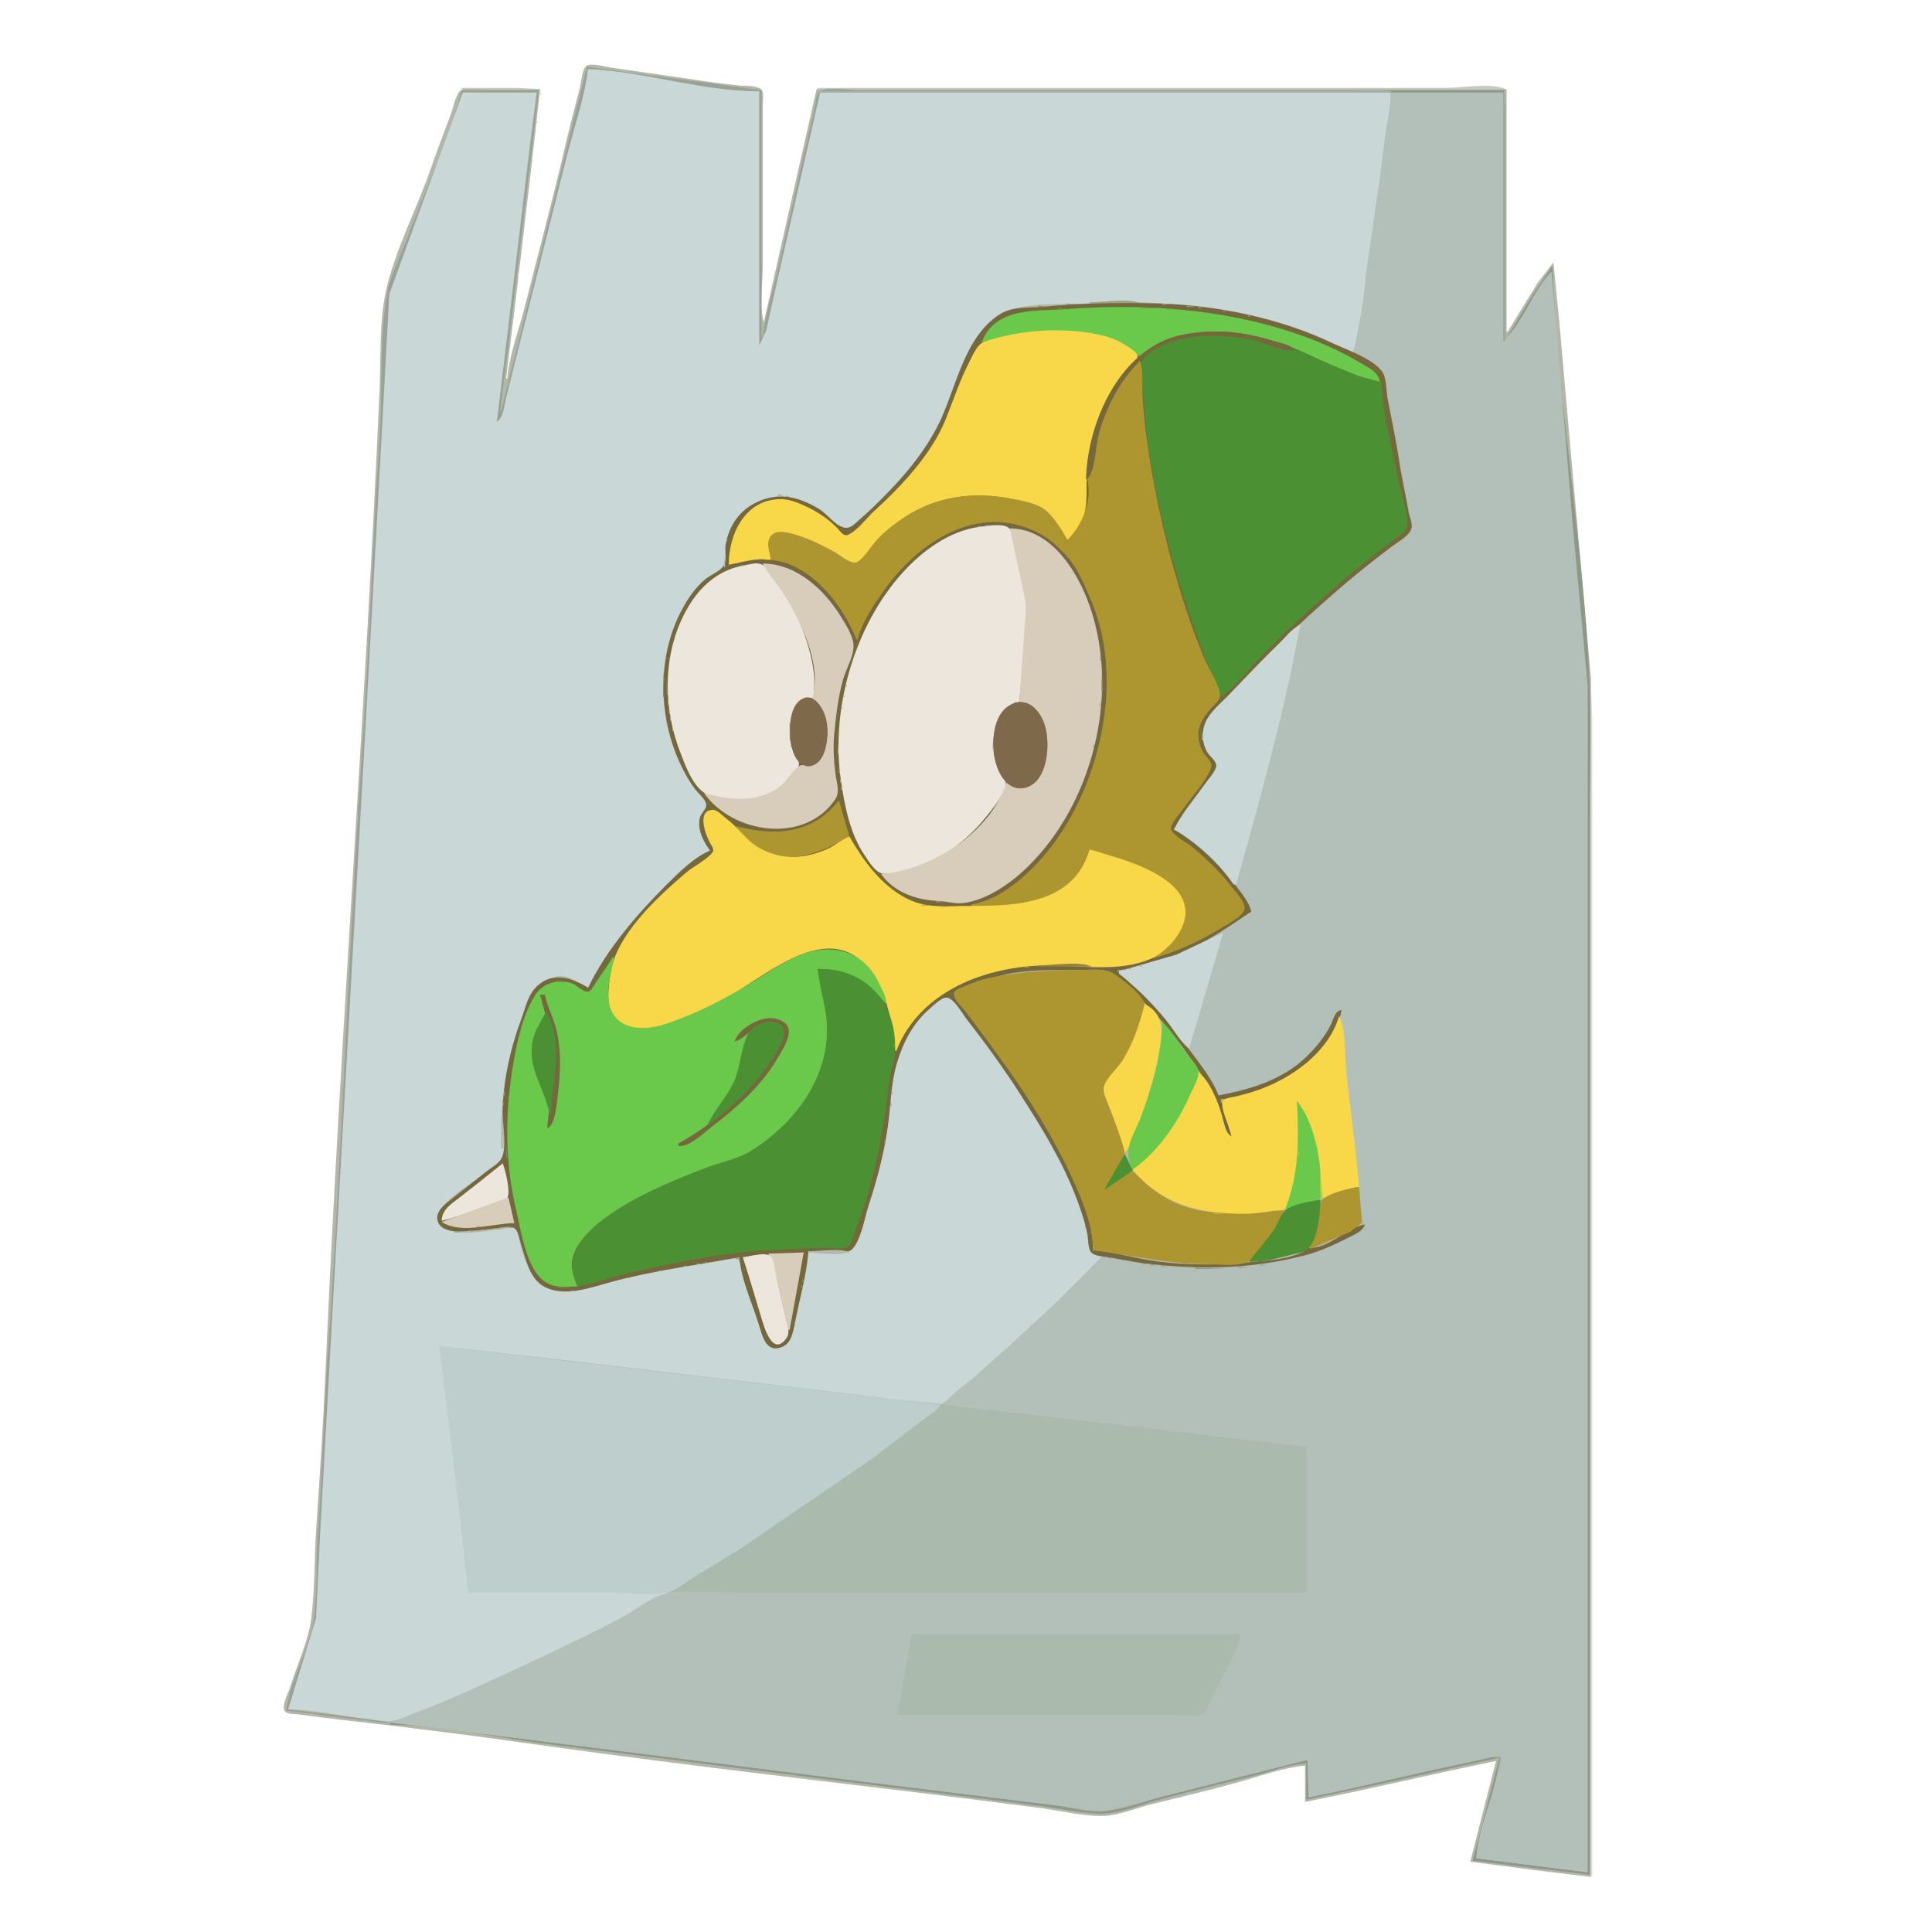 <svg version="1.1" id="Calque_1" xmlns="http://www.w3.org/2000/svg" x="0" y="0" viewBox="0 0 1649 1649" style="enable-background:new 0 0 1649 1649" xml:space="preserve"><style>.st2{fill:#c9d8d7}.st4{fill:#d8dad4}.st9{fill:#d9dbd5}.st11{fill:#9ea088}.st12{fill:#b3bcaf}.st13{fill:#9e9f88}.st14{fill:#75683d}.st15{fill:#9fa089}.st17{fill:#6ac84b}.st18{fill:#679843}.st19{fill:#a4a792}.st20{fill:#679742}.st21{fill:#99997f}.st22{fill:#99987f}.st24{fill:#f8d749}.st25{fill:#4b9134}.st26{fill:#ad9630}.st28{fill:#928764}.st29{fill:#bfb6a0}.st30{fill:#ece6dd}.st31{fill:#d8ccbb}.st32{fill:#b3bbaf}.st33{fill:#b69f3b}.st34{fill:#a89f81}.st36{fill:#a4a793}.st37{fill:#a99f82}.st38{fill:#a69a7b}.st40{fill:#b0a78c}.st42{fill:#7f694b}.st53{fill:#a3a692}.st61{fill:#93937a}</style><path d="M433 323h-1l9.7-80 12.6-107 6.7-60h-49c-4.8 0-14.4-1.8-18.5 1-4.5 3.1-6.4 14-8.2 19-5.6 15.7-11.9 31.2-17.3 47-11.8 34.7-30.4 69.3-38.5 105-5.9 26.2-4.3 57.2-5.5 84-12.2 279.1-33.9 557.9-46.1 837-2 44.7-4.8 89.4-7.9 134-1.8 25.9-1.1 52.2-4.3 78-2.3 19.2-12 39.5-17.7 58-1.5 4.9-7.3 15.7-5.4 20.7 1.4 3.7 9.1 3.2 12.3 3.6 12.3 1.6 24.7 3.3 37 4.7 51.7 5.8 103.5 12.2 155 19.5 109.7 15.5 220 28.6 330 41.7 37.4 4.5 74.7 9.3 112 14.1 17 2.2 35.9 7.1 53 6.6 12.9-.4 28.3-6.8 41-10 25.3-6.3 50.9-12.2 76-19.3 17.5-5 36.9-12 55-13.6v31l44-9.1 79-17.4 40-8.5-22 86 55 7.2 48 5.8V579l-17.8-200-9-102-5.2-53-13.2 17-25.8 42h-1V76H697l-32.4 143-12.6 56c-4.1-13.9-1-32.5-1-47V91c0-3.8 1.4-11.3-1-14.4-3.1-4-15.3-3.2-20-3.7-17.6-1.7-35.5-4.6-53-7.2-18.6-2.7-37.3-5.4-56-8.1-4.4-.6-16.6-4.2-20.3-1.5-3.8 2.8-4.5 13.5-5.6 18-4.2 16.7-8.7 33.3-12.6 50-10.5 45.8-23 91.4-34.4 137-5 19.9-13.4 41.3-15.1 61.9z" style="fill:#b3b7aa"/><path d="m501 57-53.3 214-19.7 79h-1l7.9-63L460 77h-66c-11.6 42.6-30.8 84.6-46.2 126-5.7 15.2-14.7 32-17.4 48-6.9 39.7-3.7 82.7-6.4 123-5.7 83.9-8.3 168.1-14 252-12 174.5-17.9 349.5-29.8 524-3.7 53.9-5.3 108-9 162-1.6 22.8 0 46.4-3.3 69-3.9 27-19.8 52-23.8 79l41 5.3 48 5.7v-1l-39-5.3-48-5.7 23.8-77 4.3-87 13-234L321 470l8-153 3.3-64 15.4-43 29.8-81L395 79h63l-24.2 199-9.8 82c5.9-2.1 6.3-12.6 7.6-18l13.5-54c12.8-51.4 25.9-102.6 38.7-154 6-24.2 16.1-50.2 18.1-75 48.5 3.8 97.3 19 146 19v217c4.8-1.7 4.7-7.6 6-12 3.8-13 5.9-26.8 8.9-40 9-39 18.7-77.9 26.8-117 3.3-15.8 9-31.9 10.3-48h487v-1H733c-7.4 0-27.6-3.6-33.4 1-3 2.3-3.8 11.4-4.6 15-2.7 12.7-5.8 25.3-8.7 38-7.6 33.7-15.1 67.4-22.8 101-4.2 18.3-10.6 37.3-12.5 56h-1V77L501 57z" style="fill:#98a396"/><path class="st2" d="M502 59c-3.4 25.5-12.4 51.1-18.6 76-12.6 50.4-25.4 100.6-38 151l-13.5 54c-1.5 6.2-2 16.6-7.9 20l9.7-80 17.5-148 6.8-53h-63l-46.7 128-16 44-6.4 118-13 235-30.8 546-9 162-3.3 69-23.8 78c22.5.2 45.6 5.9 68 8.2 7.6.8 15.4 2.8 23 1.5 21.5-3.7 43.9-17.3 64-25.7 58.2-24.2 113.3-53.7 169-83v-1H400c-8.8-69.6-12.2-141-25-210l100 11.2 205 24.1 90 10.8 34 3.3 13-9.9 27-23.5 69-63.9 28-29c-3.4-.5-8-1.1-10-4.3-2.4-3.8-1.9-10.4-2.9-14.7-3-12.3-6.4-24.2-11.1-36-18.6-46.6-48.2-88.5-77.4-129-6.9-9.5-14.1-18.8-21.4-28-2.4-3.1-5.7-9.3-10.2-9.3-5 .1-11.4 6.7-15 9.7-15.6 13.2-23.3 31.4-28.6 50.6-4.9 18-5 38.4-7.7 57-3.1 20.9-9.4 42-16.1 62-3.1 9.2-7.2 32.8-15.9 38-7.6 4.6-26 1-34.8 1-3.9 20.6-7.3 41.5-11.7 62-1.8 8.3-4.9 17.2-14.3 19.3-9 2-13-9.8-15.1-16.3-4.7-14.6-8.8-29.3-13.2-44-1.3-4.4-2.3-13.3-6.9-15.4-3.7-1.6-9 0-12.8.5-10.4 1.4-20.8 3.5-31 5.5-24.7 4.9-49.6 9.2-74 15.9-16.7 4.6-36.1 10.6-50.9-2.1-11-9.4-16.3-32.8-19.1-46.5-16.7 0-36.7 6.4-53 3.3-7.1-1.3-17.2-6.6-13.6-15.3 5.9-14.3 29.8-26.5 41.6-36 3.8-3 10.5-6.6 12.4-11.2 3.6-8.8-1-25-.3-34.8 2.1-31 9-60.7 19.3-90 5-14.3 13.4-29.8 30.7-30.8 9.1-.5 16.2 6.5 24 9.8 29-43 58.8-89.1 104-117-4.3-8.1-10.3-16.2-8.8-26 .7-4.7 7.5-9.6 6.4-14-1.1-4.5-7.3-9.3-10-13-5.8-7.8-10.3-16.2-14.3-25-18-39.9-18-88.3 3-127 5.1-9.5 11.5-18.6 19.7-25.7 4.2-3.7 12.1-6.9 15-11.6 3.3-5.4 1.7-15.5 3-21.7 3.3-14.9 13.6-26.7 27-33.4 18.9-9.5 35.8-4.2 53 6.9 6.5 4.2 18.4 20.8 26 15.5 9.3-6.5 17-16 25-24 19.3-19.4 39.4-41 51.2-66 14-29.7 20.8-66 46.8-88.7 18.5-16.2 54.8-11.8 78-13.4 55.2-3.8 111.9 2 165 17.5 21.5 6.3 41.7 19.2 63 24.6 10-40.7 13.3-83.6 19.3-125 4.5-31.5 12.5-65.2 12.7-97H700l-36.9 162-9.1 41-6 13V78c-48.8 0-97.2-16.9-146-19z"/><path d="M394 75v1h67l-21-1h-46m304 0v1h587c-13.1-5.5-36.7-1-51-1H698z" style="fill:#c6c9bf"/><path class="st4" d="M461 76v5h1l-1-5z"/><path d="M1187 77v2h96v213c6.4-2.1 10-11.5 13.4-17 8.4-13.5 16.3-31.9 27.6-43l8.8 103 9.3 114 12.8 137v1012l-95-12 16.2-64 4.8-22.4-10 .4-29 6.4-125 27.6-1-32c-40.2 8.3-80.3 19.7-120 30.2-17.8 4.7-38.6 13.4-57 13.8-13.8.3-28.3-4.2-42-5.8-30.4-3.4-60.6-7.4-91-11-110.1-13.2-220-27.9-330-41.4-31.3-3.9-62.7-7.8-94-11.9-16.1-2.1-32.7-5.8-49-5.8v2c45 .4 91.4 11.2 136 16.7 104.7 12.9 209.3 26.7 314 39.4 34.7 4.2 69.3 8.8 104 13.1 16.8 2.1 34.2 6.1 51 6.7 15.8.5 34.8-7.3 50-11.5 27.8-7.7 56-14.3 84-21.3 13.8-3.4 28.8-9.5 43-10.1v31l67-14.3 98-21.7-23 88 100 12V698c0-37.5 1.6-75.5 0-113-5.2-119.6-26.8-238.4-32-358l-15.1 22-24.9 41h-1V77H1187z" style="fill:#8d9888"/><path d="M1284 77v213h1V97l-1-20z" style="fill:#a0a798"/><path d="M700 78v1h487c-11.2-4.7-30.8-1-43-1H700z" style="fill:#a4b0a6"/><path d="M1187 79c-.3 15-4.1 30.1-5.8 45-3.7 30.7-7.8 61.5-12.8 92-4.6 27.9-4.6 59.3-14.3 86 7.5 3.2 20.3 8.7 25.3 15.3 4.5 6 3.7 17.5 5.2 24.7 5.1 23.7 10.2 48 13.6 72 1.2 8.4 2.7 16.7 4.4 25 .8 3.9 3.3 9 1.4 13-4.9 10.2-24 19.8-32.9 26.5-21.9 16.4-40.4 37-62 53.5.9 17.9-7.7 38.7-11.9 56-9 37.7-18.5 75.4-28 113-3.2 12.7-6.7 25.3-10 38-1.3 4.8-4.9 12-3.9 17 1.6 7.7 9.9 14.5 12.8 22l-25 17-6.1 24-14.6 50-7.2 26 9 14 15.9 26c28.9-3.7 58.2-15.2 79-36 7.1-7.1 12.7-15 17.2-24 2.4-4.8 3.2-11.2 8.8-13-2.9 15.6 1.8 34.3 3.7 50 3.6 29 6 58 9.6 87 1.4 11.6 2.1 23.4 4 35 .5 3.2 2.7 10.9.9 13.8-2.4 3.9-9.2 6.5-13.1 8.5-12.5 6.4-25.4 12-39 15.7-38.9 10.5-75.9 11.8-116 9-12.4-.8-24.7-3.4-37-5.3-4.8-.8-11.2-3.4-16-2.5-4.7.9-8.8 6.7-12 9.9l-25 25c-22.7 22.7-47.3 43.4-71 64.9-9.3 8.4-21.5 15.9-29 26.1l46 5.2 88 10 176 20.8v124H628c-17.7 0-38.7-3.2-56-.1-15.5 2.8-32.9 17.8-47 24.8-42.3 21.2-84.8 41.2-128 60.6-14.5 6.5-29.2 12.5-44 18.1-7.3 2.8-14.1 6.4-22 6.6v1l50 5.8 94 11.9 301 37.6 120 14.9 44 5.8 58-14.1 118-29.9 1 32c41.9-8.1 83.2-18.8 125-27.4 9.7-2 19.4-4.1 29-6.4 2.5-.6 8.1-2.8 9.9.2 2.5 4.1-4.1 18-5.2 22.6-5.1 20-14.7 42.4-15.6 63l95 12V585l-12.8-137-9.3-114-8.8-102-10.1 14-20 32-10.9 14V79H1187z" style="fill:#b3c0b9"/><path class="st4" d="M458 101v4h1l-1-4m-1 8v4h1l-1-4z"/><path class="st9" d="M454 134v4h1l-1-4m-5 41v4h1l-1-4z"/><path d="M442 232v4h1l-1-4z" style="fill:#d8dbd4"/><path class="st4" d="M1328 246v4h1l-1-4z"/><path class="st11" d="M930 258v1h44c-11.5-4.8-31.5-1-44-1z"/><path class="st12" d="M974 258v1h8l-8-1z"/><path class="st13" d="M910 259v1h14l-14-1z"/><path class="st14" d="M606 726c-13.7 5.7-26.6 18.7-37 29-24.8 24.7-51.9 56.1-67 88-15-9-32.3-14.4-45.8 1-5.8 6.6-8 16.9-11 25-9.3 24.6-15.9 53.6-16.2 80-.1 10.3 4 30.8-1 39.8-2.5 4.5-9 8-13 11.2-9.6 7.7-19.3 15.3-29 23-5.4 4.3-13.9 9.8-12.7 18 1.2 7.7 10.2 9.9 16.7 10 11.3.1 22.8-1.4 34-2.7 3.8-.5 11.4-2.2 14.7-.2 4 2.4 4.9 10.8 6.3 15 4 12.1 7.1 28.1 19 34.8 17.3 9.8 40.4 1 58-3.8 35.9-9.8 72.6-14.2 109-21 1.8 20.8 12.7 42.9 18.4 63 2 6.8 5.7 16.2 14.6 14.6 10.4-1.9 12.3-10.8 14-19.6 4-20.6 10.4-42.2 12-63h26c3 0 7.7.9 10.3-1 8.2-6.1 11.9-28.6 15-38 7.2-21.6 13.1-44.5 16.4-67 2.6-17.8 2.6-36.6 7.6-54 5.1-17.6 13.7-34.5 27.7-46.7 3.6-3.1 9.2-8.9 14-9.8 6.4-1.3 14.8 14.2 18.2 18.5 16.1 20.6 31.6 42 45.7 64 18.2 28.4 36.1 57.3 48 89 3.8 10.1 7.5 20.4 9.3 31 .7 3.9.4 12.3 3.4 15.1 3.4 3.2 11 3.3 15.4 4 10 1.7 19.8 3.9 30 5.1 46.7 5.6 91.4 5 137-6.9 13.2-3.5 25.9-9.4 38-15.6 5-2.6 11.3-5.1 13-10.7-16.4 3-30.3 20.7-48 20-11.1 9.7-35.8 10.8-50 12.2-25.9 2.6-52.2 2.8-78-.5-18.7-2.3-37.4-8.2-56-9.7 0-21.5-8.8-42.8-17.6-62-16.5-36.1-38.1-69.7-61.1-102-9.1-12.9-18.7-25.4-28.2-38-3.2-4.2-10.6-10.7-11.4-16-.6-4.1 6.4-6 9.3-7.2 10.2-4.2 20.4-6.7 31-9.4 21.6-5.4 43.9-4.5 66-4.5 7.8 0 19.8-1.6 27 1.9 9.4 4.7 18.4 15.9 26 23.1 24.4 23.5 46 53.5 62.6 83 4.1 7.3 6.1 16 8.5 24 1.2 3.9 1.6 8.8 5.9 10l-9-32c40.4-.3 95.8-33.9 103-76-5.9 1-6.8 8.2-9.3 13-5.3 10.4-12.4 18.8-20.7 27-20.2 19.7-48 27.9-75 33-4.7-12.9-14.5-25.1-22.6-36-11.9-15.9-23.4-31.9-37.4-46-8.3-8.4-18.8-15.6-26-25 42.6-1.9 80.3-27 114-50-1.8-7.6-7.7-14.8-12.4-21-12.9-17.2-33.1-41.1-53.6-49 8.5-12.4 17.1-24.7 25.7-37 3.2-4.6 10.1-11.3 10.7-17 .5-5.2-6.3-9.7-8.6-14-6.8-12.9-1.8-23.8 7.4-34 34.1-38.2 71.8-74.5 110.8-107.7 12.7-10.8 25.8-21 39-31.2 5.1-3.9 13.9-8.5 17-14.2 2.5-4.7-.8-11.1-1.7-15.9-2.5-14.6-6-29.3-8.2-44-2.6-17.8-6.5-35.4-9.8-53-1.2-6.6-.7-18.1-5.1-23.5-8.8-11-29.8-17.9-42.3-23.8-45.4-21.6-100-32.5-150-33.7-32-.8-64.2-.3-96 2.8-12.7 1.2-26.7-.6-38 6.7-30.1 19.5-36.8 62.7-51.3 92.5-16 32.9-45.4 63-72.7 86.7-10.8 9.4-20.2-7.5-30-13.4-18.4-11-36.6-14.9-56-4.1-13.4 7.4-20.9 20-23.6 34.8-1 5.2 1.5 13-1.4 17.6-3.1 4.9-11.5 8.1-16 11.8-8.3 7-14.6 16.1-19.7 25.6-20.8 38.4-20.5 88.2-3.4 128 3.8 8.8 8.4 17.3 14 25 2.7 3.7 8.7 8.6 9.9 13 1 3.9-4.5 8.1-5.4 12-2.2 10.2 2.9 20 8.7 28z"/><path class="st15" d="M992 259v1h7l-7-1z"/><path d="M886 261v1h8l-8-1z" style="fill:#898462"/><path class="st13" d="M1013 261v1h8l-8-1z"/><path class="st17" d="M838 292c46-6.2 94.4-22.5 134 12h1c36.4-28.8 85.8-24.3 127-8.5 26 10 50.8 25 78 32.5-.5-10.3-9-13.6-17-18.4-17.3-10.3-35.9-18.5-55-25-63.2-21.3-130-25.6-196-20.8-26.1 2-60.4-2-72 28.2z"/><path class="st18" d="M975 262v1h17l-17-1z"/><path class="st19" d="M1023 262v1h4l-4-1z"/><path class="st20" d="M903 263v1h11l-11-1m93 0v1h9l-9-1z"/><path class="st21" d="M1044 265v1h3l-3-1z"/><path class="st22" d="m1060.7 268.3.7.3-.7-.3z"/><path class="st15" d="M1065 269v1h3l-3-1z"/><path d="M893 282v1h24l-24-1z" style="fill:#cdd346"/><path class="st24" d="M622 482c12.1-2.1 23.5-6.3 36-4-.3-5-2.6-9.9-1.9-15 1.3-8.7 9.9-9.5 16.9-7.9 15.4 3.7 29.3 11 43 18.7 3.7 2.1 10.4 8.1 14.9 6.7 5.5-1.7 11.2-11.3 14.8-15.6 7.8-9.1 17.3-16.9 27.3-23.5 26.9-17.9 57.8-21.8 89-15.8 8.9 1.7 21.2 3.7 28.7 9.2 8.1 5.9 14.5 18 20.3 26.2 19.3-13.9 16.1-36 16.4-56 .2-10.9 3.7-22.5 6.5-33 4.3-16.4 10.8-33.1 20.6-47 3.5-5 16.4-15.2 16.4-20.9 0-2.9-3.8-5.1-5.8-6.6-7-5.1-15.6-9.2-24-11.2-30.8-7.5-71-5.1-101 5.4-6.2 2.2-9.4 10.9-12.3 16.3-8.5 16.2-13.9 33.2-20.7 50-12 29.7-37.8 57.1-61.1 78.3-6.8 6.2-13.6 16.1-22 20.1-4 1.9-6.7-2.9-9.1-5.4-6.8-7.1-15.2-12.9-23.9-17.3-6.8-3.4-16.3-7.6-24-7.7-31-.2-45 29.7-45 56z"/><path class="st14" d="M927 409c6.7-2.4 6.4-19.6 7.9-26 5.4-22.9 13.5-45.6 28.6-64 26.3-32.1 67-37 105.5-28.9 12.3 2.6 24.5 8.8 37 9.9-3.1-5.5-11.3-6.8-17-8.4-15.4-4.4-31.9-8.6-48-8.6-17.6 0-34.9 1.2-51 9.3-40.1 20-62.1 73.5-63 116.7z"/><path class="st25" d="M1042 595c13.9-9.8 25-25.5 37.1-37.6 24.9-24.8 50.7-48.7 77.9-71 10.5-8.6 21.2-17.1 32-25.3 3.7-2.8 10.5-6.4 11.7-11.2 2.3-9.7-4.2-26.2-6.2-35.9-5.8-28.1-14.3-59.4-15.5-88h-1l-18-5-35-14.2-18-8.8c-9.3 4.6-29-6.5-39-8.2-29.6-5.3-65.3-6.2-89.9 14-6.3 5.2-3.9 14.1-3.2 21.2 1.7 18.1 2.2 36 4.9 54 11.1 75.9 32.8 145.3 62.2 216z"/><path class="st26" d="M973 308c-17.5 17.5-28.2 38.3-35 62-3 10.4-2.8 31.3-10 39 4.4 18.6-4.1 38.9-17 52-4.1-8.3-12.1-20.5-19.5-26.2-7.3-5.5-19.8-7.5-28.5-9.2-31.8-6.1-63.5-2.4-91 15.8-8.7 5.8-17.7 12.6-24.6 20.5-4.6 5.2-10 14.8-16.2 18-4.4 2.2-15.3-6.7-19.2-8.9-12.1-6.7-24.5-12.8-38-16-5.8-1.4-13.6-2.4-17 3.9-3.1 5.8.4 13 1 19 33.9 3 61.7 38.8 73 68h1c3.2-13.4 12-26.7 19.7-38 29.7-44.1 82.6-80.4 135.3-52.7 8.4 4.4 15.5 10.9 21.9 17.7 11 11.8 16.3 25.5 22.5 40 26.8 62.8 10.2 144.6-27.1 200-16 23.8-45.3 54.5-75.3 59v1c35.1 8.3 93.7-6.9 101-48 21.8 7.1 45 13.4 64 26.7 15.4 10.8 23.2 22.3 14.2 40.3-2 3.9-4.5 7.7-7.4 11-4.9 5.6-10.5 10.1-16.8 14v1c21-5.7 41.5-15.3 60-26.8 5.1-3.2 16.8-8.9 18.2-15.2 1.1-5.2-5.7-12.2-8.6-16-10.7-14.3-23.7-27.1-37.6-38.2-3.8-3-16.6-9.6-16.6-14.8.1-4.5 6.1-10.4 8.6-14 8-11.6 20-24 25.5-37 2.1-5-3.5-9.2-6-13-3.6-5.6-5.2-12.3-4.4-19 1-7.7 6.2-14.4 11.1-20 2.4-2.8 6.9-6 7-10 .3-8.5-9.1-22.1-12.4-30-9-21.1-16.6-43-23.1-65-12.6-42.3-21.8-85.3-27.6-129-1.6-12.4-2.8-25.5-3.1-38-.2-7.1.8-17.3-2-23.9z"/><path class="st15" d="m807.3 345.7.3.7-.3-.7z"/><path class="st21" d="M664 422v1h5l-5-1z"/><path class="st13" d="M671 423v1h3l-3-1z"/><path d="m656.7 424.3.7.3-.7-.3z" style="fill:#9a997f"/><path class="st28" d="M841 448v1h14l-14-1z"/><path class="st29" d="M835 449v1h3l-3-1z"/><path class="st30" d="M870 599c2-25.5 6-50.2 6-76 0-18.4-2.9-37.3-8-55-1.4-4.8-3.2-14.8-7.5-17.8-5.2-3.7-18.5-1.2-24.5-.5-25.6 3.3-48.9 20.5-65.8 39.3-40.9 45.3-61.2 115.8-52.6 176 3.1 21.9 7.8 46.7 20.4 65 3.7 5.4 9.5 15.9 17 15.8 33.3-.4 67-23.7 86.8-48.8 5.6-7.1 14.2-17.1 16.5-26 1.5-6.1-6.5-14.1-8.3-20-5.5-16.9-1.6-48.6 20-52z"/><path class="st31" d="m862 451 13.9 65-5.9 83c24.9 2.5 27.8 37.9 20.1 56-6.3 14.8-16.8 21.6-31.1 13-13.5 42.6-64.2 74.6-107 78 11.6 16.1 30.4 22.2 49 23 7 .3 14 2.6 21 1.8 20.3-2.4 40.8-17 55-30.8 54.7-53.3 77.8-143.7 55-217-9.6-31-32.7-71.7-70-72z"/><path class="st21" d="M620 459v3h1l-1-3z"/><path class="st32" d="M618 473v11h1l-1-11z"/><path class="st33" d="M652 477v1h4l-4-1z"/><path class="st30" d="M694 596c3.4-18.5-1.7-38.6-7.9-56-3.8-10.7-9.5-21.3-15.3-31-4.5-7.5-12.6-24-21-27.4-4.5-1.8-10.3.2-14.8 1-19.2 3.2-34.6 15.2-45.1 31.4-24.2 37.3-25.2 86.2-9.7 127 4.3 11.3 10.5 29 21.1 35.8 10.2 6.5 27.1 6.2 38.7 5.1 14.2-1.4 39.4-12.5 41.9-28.8.7-4.6-4.6-10.6-6-15-4.3-14-1.9-44.4 18.1-42.1z"/><path class="st31" d="M651 481c4.5 9 11.9 16.5 17.3 25 15.3 23.8 33.9 62 24.7 91 17.3 8.1 17.2 43.5 2.9 54.6-4.6 3.6-9.4-.3-13.6 2.2-6.6 4-10.7 13.4-17.4 18.1-19.7 13.9-42.2 10.8-64 5 24.4 34.8 86.3 44.1 112.2 5 3.8-5.8 1.1-13.6.2-20-1.6-11.4-2.3-23.5-1.3-35 1.5-15.7 3.3-31.7 7.6-47 2.5-8.9 9.2-19.7 8.9-29-.3-8.3-6.8-18.1-11-25-14.2-22.9-38-44.9-66.5-44.9z"/><path class="st34" d="M633 482v1h3l-3-1z"/><path class="st2" d="M1002 708c19 10.8 38.7 29 51 47h2c20.6-72.9 41.1-147.5 55-222-7.5 3.5-13.1 11.3-19 17-14.8 14.3-28.5 29.5-43 44-7.4 7.5-18.2 16.1-20.6 27-1.5 6.8-.5 15 3 21 2.2 3.8 9 8.2 7.5 13-1.7 5.2-7 10.5-10.1 15-8.6 12.2-19.4 24.6-25.8 38z"/><path class="st34" d="m572.3 556.7.3.7-.3-.7z"/><path d="M939 557v7h1l-1-7z" style="fill:#a79b7b"/><path class="st36" d="M568 559v3h1l-1-3z"/><path class="st37" d="M571 561v3h1l-1-3z"/><path class="st38" d="M940 572v18h1l-1-18z"/><path class="st13" d="M566 573v8h1l-1-8z"/><path class="st28" d="M569 577v16h1l-1-16z"/><path d="M566 581v14h1l-1-14z" style="fill:#8a8463"/><path class="st40" d="M722 583v3h1l-1-3z"/><path class="st9" d="M1358 586v1015h1V613l-1-27z"/><path d="M720 592v3h1l-1-3z" style="fill:#b7ae96"/><path class="st42" d="M686 595.9c-14.7 5.8-12.9 34.4-9 46.1 2.3 7.1 8.7 14.4 16.9 11.3 14.4-5.6 13.9-33.8 9.1-45.3-2.5-6.2-8.9-15.3-17-12.1z"/><path d="M570 596v6h1l-1-6z" style="fill:#afa78c"/><path d="M939 598v5h1l-1-5z" style="fill:#a79b7c"/><path d="M866 599v1h4l-4-1z" style="fill:#a09077"/><path class="st42" d="M870 599.4c-24 2.6-25.2 38-18.9 55.6 3.2 8.9 10.5 18.8 20.9 17.9 23.5-2 25.7-41.9 18.2-57.9-3.8-8.1-10.2-16.6-20.2-15.6z"/><path class="st37" d="M718 602v3h1l-1-3z"/><path d="M571 606v3h1l-1-3m1 6v3h1l-1-3z" style="fill:#beb69f"/><path class="st21" d="M569 615v3h1l-1-3z"/><path d="M674 616v16h1l-1-16z" style="fill:#9a876e"/><path class="st34" d="m573.3 618.7.3.7-.3-.7z"/><path class="st21" d="m570.3 620.7.3.7-.3-.7z"/><path class="st29" d="M574 621v3h1l-1-3z"/><path class="st32" d="M1026 623v9h1l-1-9z"/><path class="st37" d="m576.3 629.7.3.7-.3-.7z"/><path d="M847 632v8h1l-1-8z" style="fill:#d0c6b8"/><path d="M675 635v3h1l-1-3z" style="fill:#ae9f8a"/><path class="st40" d="M715 635v9h1l-1-9z"/><path class="st38" d="M933 635v3h1l-1-3z"/><path d="m849.3 649.7.3.7-.3-.7z" style="fill:#bcae9c"/><path class="st38" d="M712 650v5h1l-1-5z"/><path class="st22" d="m1039.3 652.7.3.7-.3-.7z"/><path class="st40" d="M716 655v5h1l-1-5m1 9v4h1l-1-4z"/><path class="st29" d="M718 671v3h1l-1-3z"/><path class="st40" d="m719.3 677.7.3.7-.3-.7z"/><path class="st34" d="m720.3 682.7.3.7-.3-.7z"/><path class="st26" d="M716 683c-22.2 29.2-55.5 30.9-88 22 3.2 7.3 9.3 12.7 16 16.9 28.6 17.8 54.5 7.2 81-7.9l-9-31z"/><path class="st37" d="m721.3 686.7.3.7-.3-.7z"/><path class="st24" d="M764 897h1c19.8-51.1 76.5-72.4 128-73 29.2-.3 62.4 6.4 90-6 6.4-2.9 12.1-7.8 16.9-13 3.3-3.6 6.1-7.7 8.3-12 18.1-36.4-33.9-55-61.2-62.9-5.7-1.6-11.2-3.8-17-5.1-13.5 46.8-62.7 48.2-102 48.2-18.7 0-36.7 2.6-54-6.3-22.3-11.5-36.6-31.7-49-52.9-6.8 2.6-12.3 7.8-19 10.7-19.1 8.2-37.2 9.5-56 .1-12.7-6.4-19.1-18-30-26.1-3.1-2.3-7.9-7.8-12-7.5-14.1 1-5 23-1.6 28.9 1.6 2.7 3.7 5.5 1.2 8.2-6 6.6-15.8 11.1-22.6 17-24.1 20.7-59.3 52.8-64 85.7-1.9 13.7-4.8 31.3 7 41.8 14.6 12.8 42.8 1.3 58-4.8 11-4.4 21.5-9.8 32-15.3 31.3-16.2 83-65 118-31.7 4.1 3.9 7.9 8.1 10.9 13 4.1 6.6 7.5 14.5 9.6 22 3.8 13.1 7.4 27.4 7.5 41z"/><path class="st37" d="m726.3 702.7.3.7-.3-.7z"/><path d="M799 769v1h7l-7-1z" style="fill:#a69b7b"/><path class="st33" d="M787 772v1h8l-8-1m15 1v1h8l-8-1z"/><path class="st2" d="M955 829v2c14.7 11.2 28.8 25.8 40.5 40 6.4 7.8 11.4 17.8 19.5 24l29-99-40 18.8-49 14.2z"/><path class="st17" d="M524 817h-1c-4.6 7.5-9.8 14.7-14.7 22-1.5 2.2-3.6 6.9-6.5 7.4-3.8.6-9.3-5.4-12.8-6.8-11.1-4.4-25.5-1-32 9.4-11.1 17.5-16.2 41.9-19.4 62-6.8 42.2-6.6 81.3 3.2 123 4.3 18.3 8.8 52.5 27.2 61.7 7.5 3.7 16.9 2.3 25 2.3-2.3-6.5-5.4-12.9-4.9-20 1.3-17.9 20.4-32.5 33.9-41.7 25-16.9 53-28.6 81-39.4 12-4.6 25.8-7.3 37-13.4 36.1-19.7 64.1-58.9 66-100.5.9-19.7-5.2-36.9-8-56 23.9 0 43.5 11 58 30 1.2-5.7-3.5-12.9-5.9-18-12-26.3-38.1-34.2-64.1-24.9-17.7 6.3-33 17.8-49 27.3-22 13-44.7 24.6-69 32.6-21.7 7.1-46.7 4.7-48.9-23-.9-11.5 3.4-22.8 4.9-34z"/><path class="st36" d="m987.7 820.3.7.3-.7-.3z"/><path d="M886 824v1h46c-11.9-5-33-1-46-1z" style="fill:#958339"/><path class="st19" d="M973 824v1h3l-3-1z"/><path class="st33" d="M875 825v1h5l-5-1z"/><path class="st21" d="M963 826v1h3l-3-1z"/><path class="st25" d="M698 827c1.6 18.4 8.4 35.1 8 54-1 42.8-30 79.4-65 101.3-11.4 7.1-26.5 9.8-39 14.6-29.4 11.4-59.3 23.6-85 42.2-19.9 14.4-36.5 34.1-24 58.8 14.5-2.5 28.7-7.8 43-11.1 39.1-9 80.8-18.1 121-19.8 16.4-.7 32.6-2 49-2 4.6 0 14.6 1.9 18.2-1.6 3.7-3.6 5.1-11.7 7-16.4 6.1-15.3 10.7-31 14.7-47 6.6-26.3 9.9-52.2 13.4-79 1-7.7 4.2-15.4 4.6-23 1.7-30.4-12.8-58.4-42.9-68-7.6-2.4-15-3-23-3z"/><path class="st53" d="M959 827v1h3l-3-1z"/><path class="st26" d="M933 1067c33.1 4.4 64.3 12 98 12 9.7 0 25.1 2.4 34-2 13-6.5 27.3-30.3 31-44-29.7 0-56.7 6.8-86-3.7-10.9-3.9-21.3-10-30-17.6-3.4-3-8.5-11.1-13.1-11.7-6.8-.9-19.7 12-24.9 16 4.6-8.3 18.5-23.4 18-33-.6-12.6-9.3-28-13.5-40-1.4-4-5.1-10.3-4.2-14.6 1.1-5.7 9.4-12.5 12.7-17.4 8-11.7 15.1-25.3 18.7-39 1.2-4.5 4.7-12.6 2.6-17-4-8.1-17.8-18.5-25.2-23.7-7.4-5.2-21.3-3.3-30-3.3-26.2 0-50.3 1.2-76 6.5-8.2 1.7-16.4 4.8-24 8.2-2.3 1-6.6 2.4-6.9 5.5-.4 5 7.7 12.1 10.5 15.9 11 14.6 21.9 29.2 32.5 44 22.1 30.8 42.4 63.5 58.2 98 8.6 18.8 17.4 39.8 17.6 60.9z"/><path class="st13" d="M954 828v2l2-2h-2z"/><path class="st12" d="M475 833v1h8l-8-1z"/><path class="st21" d="m484.7 834.3.7.3-.7-.3z"/><path class="st20" d="M474 837v1h9l-9-1z"/><path class="st14" d="m461 849 12.9 48-6.9 66c6.9-2 8.2-21.6 9-28 2.3-17.7 3.1-35.3-.4-53-2.3-11.5-8.1-21.7-10.6-33h-4z"/><path class="st24" d="M977 857c-4.4 17.1-9.5 32.8-18.8 48-4 6.5-15.8 16.6-16.2 24-.3 5.3 3.5 12.1 5.3 17 4.4 12.4 9.8 25.1 12.8 38 5.7-6.9 8.7-16.8 12-25 8.5-21.4 14.6-44.2 18.2-67 2.3-14.4 1.8-27.6-13.3-35z"/><path class="st25" d="M466 863c-3.8 9-9.8 16.1-11.5 26-4.3 24 10.7 40.2 14.5 62h1c1.2-27.5 11.8-62.2-4-88z"/><path class="st24" d="M1143 867c-8.3 28.8-35.5 49.5-62 60.6-8.3 3.5-17.2 6.1-26 8.2-2.9.7-9.2 1.1-10.9 3.8-3.7 5.8 6.6 23.4 6.9 30.4-5.7-3.5-6.8-13.9-8.7-20-3.6-11.7-9.7-26.9-19.3-35-12.6 32.9-30.6 58.7-56 83v1c25.7 29.4 57.3 37 95 37 8.9 0 17.2-1.4 26-2.7 2.9-.4 6.8.4 9-1.9 4.9-5 6.4-16.8 7.8-23.4 4.9-22.9 4-44.9 2.2-68h1c9.7 28.4 20 52.3 20 83l32-10c-2.6-32.4-7.4-64.7-10.8-97-1.6-14.7-.1-35.5-6.2-49z"/><path class="st14" d="M627 889c11.3-3.1 18.8-18.3 32-16.6 20.4 2.6 2.7 26.7-3.3 35.6-18.6 27.3-47.8 52-76.7 68v2c9 1.5 21.2-10.7 28-15.9 21.4-16.3 43.2-35.6 56.8-59.1 3.6-6.2 11-17.4 9.2-25-1.4-6.2-9.6-8.8-15.1-9-10.7-.3-27.8 9.3-30.9 20z"/><path class="st25" d="M604 960c22-15 43-36.2 56.8-59 3.7-6.1 13.9-21.4 5.1-26.6-7.6-4.5-20.9-1.4-26 5.9-7 10.1-7.8 28.9-12.5 40.7-5.8 14.3-17.3 25.3-23.4 39z"/><path class="st17" d="M992 872c-.1 27.1-8.8 55.7-18.1 81-6.1 16.6-16.7 28.2-6.9 45 20.4-14 38.2-39.4 48-62 2.6-5.9 8.8-15.3 7.8-22-.7-4.6-5.8-9.5-8.6-13-7.4-9.5-13.6-20.6-22.2-29z"/><path d="M763 889v4h1l-1-4z" style="fill:#8cae39"/><path class="st21" d="m437.3 894.7.3.7-.3-.7m-1 4 .3.7-.3-.7z"/><path class="st15" d="m435.3 902.7.3.7-.3-.7z"/><path class="st19" d="m764.3 910.7.3.7-.3-.7z"/><path class="st21" d="M430 929v6h1l-1-6z"/><path class="st15" d="M761 930v4h1l-1-4m-332 7v6h1l-1-6z"/><path class="st13" d="M760 938v6h1l-1-6z"/><path d="M1042 938v3h1l1-3h-2z" style="fill:#c6ad3d"/><path class="st17" d="M1107 940c1.4 32.7 2.1 60.8-10 92 6.3-.9 25-3.6 29-8.7 3-3.9 1-14.5 1-19.3 0-18.5-7.4-50-20-64z"/><path class="st11" d="M428 950v30h1l-1-30z"/><path class="st13" d="M755 973v3h1l-1-3z"/><path class="st18" d="M432 974v14h1l-1-14z"/><path class="st13" d="m754.3 978.7.3.7-.3-.7z"/><path d="M1108 979v8h1l-1-8z" style="fill:#a4ce45"/><path class="st36" d="m753.3 983.7.3.7-.3-.7z"/><path class="st25" d="m960 985-18 31 25-17-7-14z"/><path class="st30" d="M429 993c-12.3 9.9-24.6 19.7-37 29.3-7.1 5.5-14.7 10-15 19.7 13.6-3.2 26.7-8.9 40-13.2 4.2-1.3 13.3-2.9 16-6.5 3.1-4.2-1.8-24.7-4-29.3z"/><path d="M1127 1005c0 5.1-2 15.5 2 19l-2-19z" style="fill:#a5ce45"/><path class="st53" d="m746.3 1011.7.3.7-.3-.7z"/><path class="st26" d="m1118 1066 34-14.4 10.4-7.8-2.4-30.8c-7.1.7-27.6 5.7-32 11.7-2.6 3.5-1.9 10.2-2.6 14.3-1.7 9.2-6.5 17.8-7.4 27z"/><path class="st31" d="m434 1022-57 21c17.2 10.8 42.8 1.1 62 1l-5-22z"/><path class="st25" d="M1066 1077c12.6 0 24.9-3 37-6.3 4-1.1 10.1-1.7 13.3-4.6 8.7-7.9 10.6-31.2 10.7-42.2-8.4 1.7-22.8 3.4-29.6 8.8-4.3 3.5-6.7 11.5-9.7 16.2-6.6 10.1-14.9 18.4-21.7 28.1z"/><path class="st38" d="m436.3 1030.7.3.7-.3-.7z"/><path d="M1036 1035v1h8l-8-1z" style="fill:#d2b63c"/><path class="st11" d="M926 1045v3h1l-1-3z"/><path class="st38" d="M407 1046v1h4l-4-1z"/><path class="st13" d="M433 1047v1h7l-7-1m-11 1v1h8l-8-1m-11 1v1h5l-5-1z"/><path class="st21" d="m927.3 1049.7.3.7-.3-.7z"/><path class="st13" d="M400 1050v1h5l-5-1m-12 1v1h6l-6-1z"/><path class="st12" d="M690 1068v1h36c-9.6-4-25.6-1-36-1z"/><path class="st31" d="M656 1070v1l6.4 19 10.6 45h1l12-66-30 1z"/><path class="st30" d="M634 1073c3.3 10.3 6.5 20.6 9.6 31 1.9 6.3 3.8 12.7 5.7 19 2.4 8.1 9.9 36.4 22.1 18.9 3.2-4.6.6-11-.5-15.9-3-12.7-5.9-25.3-8.7-38-.9-4-1.3-13.3-4.8-16-4.8-3.7-17.7.6-23.4 1z"/><path d="m937.7 1071.3.7.3-.7-.3z" style="fill:#a4a692"/><path d="M628 1073v1l3 1-3-2z" style="fill:#949276"/><path class="st61" d="M946 1073v1h4l-4-1z"/><path class="st19" d="M602 1077v1h3l-3-1z"/><path class="st15" d="M595 1078v1h3l-3-1z"/><path d="M975 1078v1h4l-4-1m7 1v1h5l-5-1z" style="fill:#94947a"/><path d="M1076 1079v1h5l-5-1z" style="fill:#9b9e89"/><path class="st19" d="M584 1080v1h3l-3-1z"/><path class="st61" d="M991 1080v1h5l-5-1z"/><path d="M1057 1081v1h9l-9-1m-37 1v1h26l-26-1z" style="fill:#93947a"/><path class="st53" d="M563 1084v1h3l-3-1z"/><path class="st19" d="m549.7 1087.3.7.3-.7-.3z"/><path class="st21" d="M535 1090v1h3l-3-1z"/><path class="st22" d="M685 1091v3h1l-1-3z"/><path class="st13" d="m523.7 1093.3.7.3-.7-.3z"/><path class="st37" d="m640.3 1093.7.3.7-.3-.7z"/><path class="st21" d="M684 1096v3h1l-1-3z"/><path class="st18" d="M476 1098v1h13l-13-1z"/><path class="st19" d="m500.7 1099.3.7.3-.7-.3z"/><path class="st53" d="m638.3 1099.7.3.7-.3-.7z"/><path class="st13" d="M488 1101v1h5l-5-1m194.3 6.7.3.7-.3-.7z"/><path class="st19" d="M678 1128v3h1l-1-3z"/><path class="st53" d="m648.3 1132.7.3.7-.3-.7z"/><path class="st13" d="m677.3 1133.7.3.7-.3-.7z"/><path class="st34" d="m653.3 1136.7.3.7-.3-.7z"/><path d="m375 1149 17.8 148 7.2 62h116c17 0 38.5 3.6 55-.4 7.6-1.9 15.3-8.2 22-12.2 15.2-9 30.2-18.2 45-27.7 39.2-25.2 77.7-51.3 115-79.3 16-12 37.8-24.4 50-40.4l-129-15.2-299-34.8z" style="fill:#bececc"/><path d="M573 1359h542v-124l-217-25.2-62-7-31-3.3-18 12.9-42 32.2-114 77.9-38 23.2-20 13.3m205 36-12 69h241c5.2 0 15.2 1.9 19.6-1 4.3-2.8 6.9-12.4 9.2-17 7.8-15.6 19.6-34 23.2-51H778z" style="fill:#aabaad"/></svg>